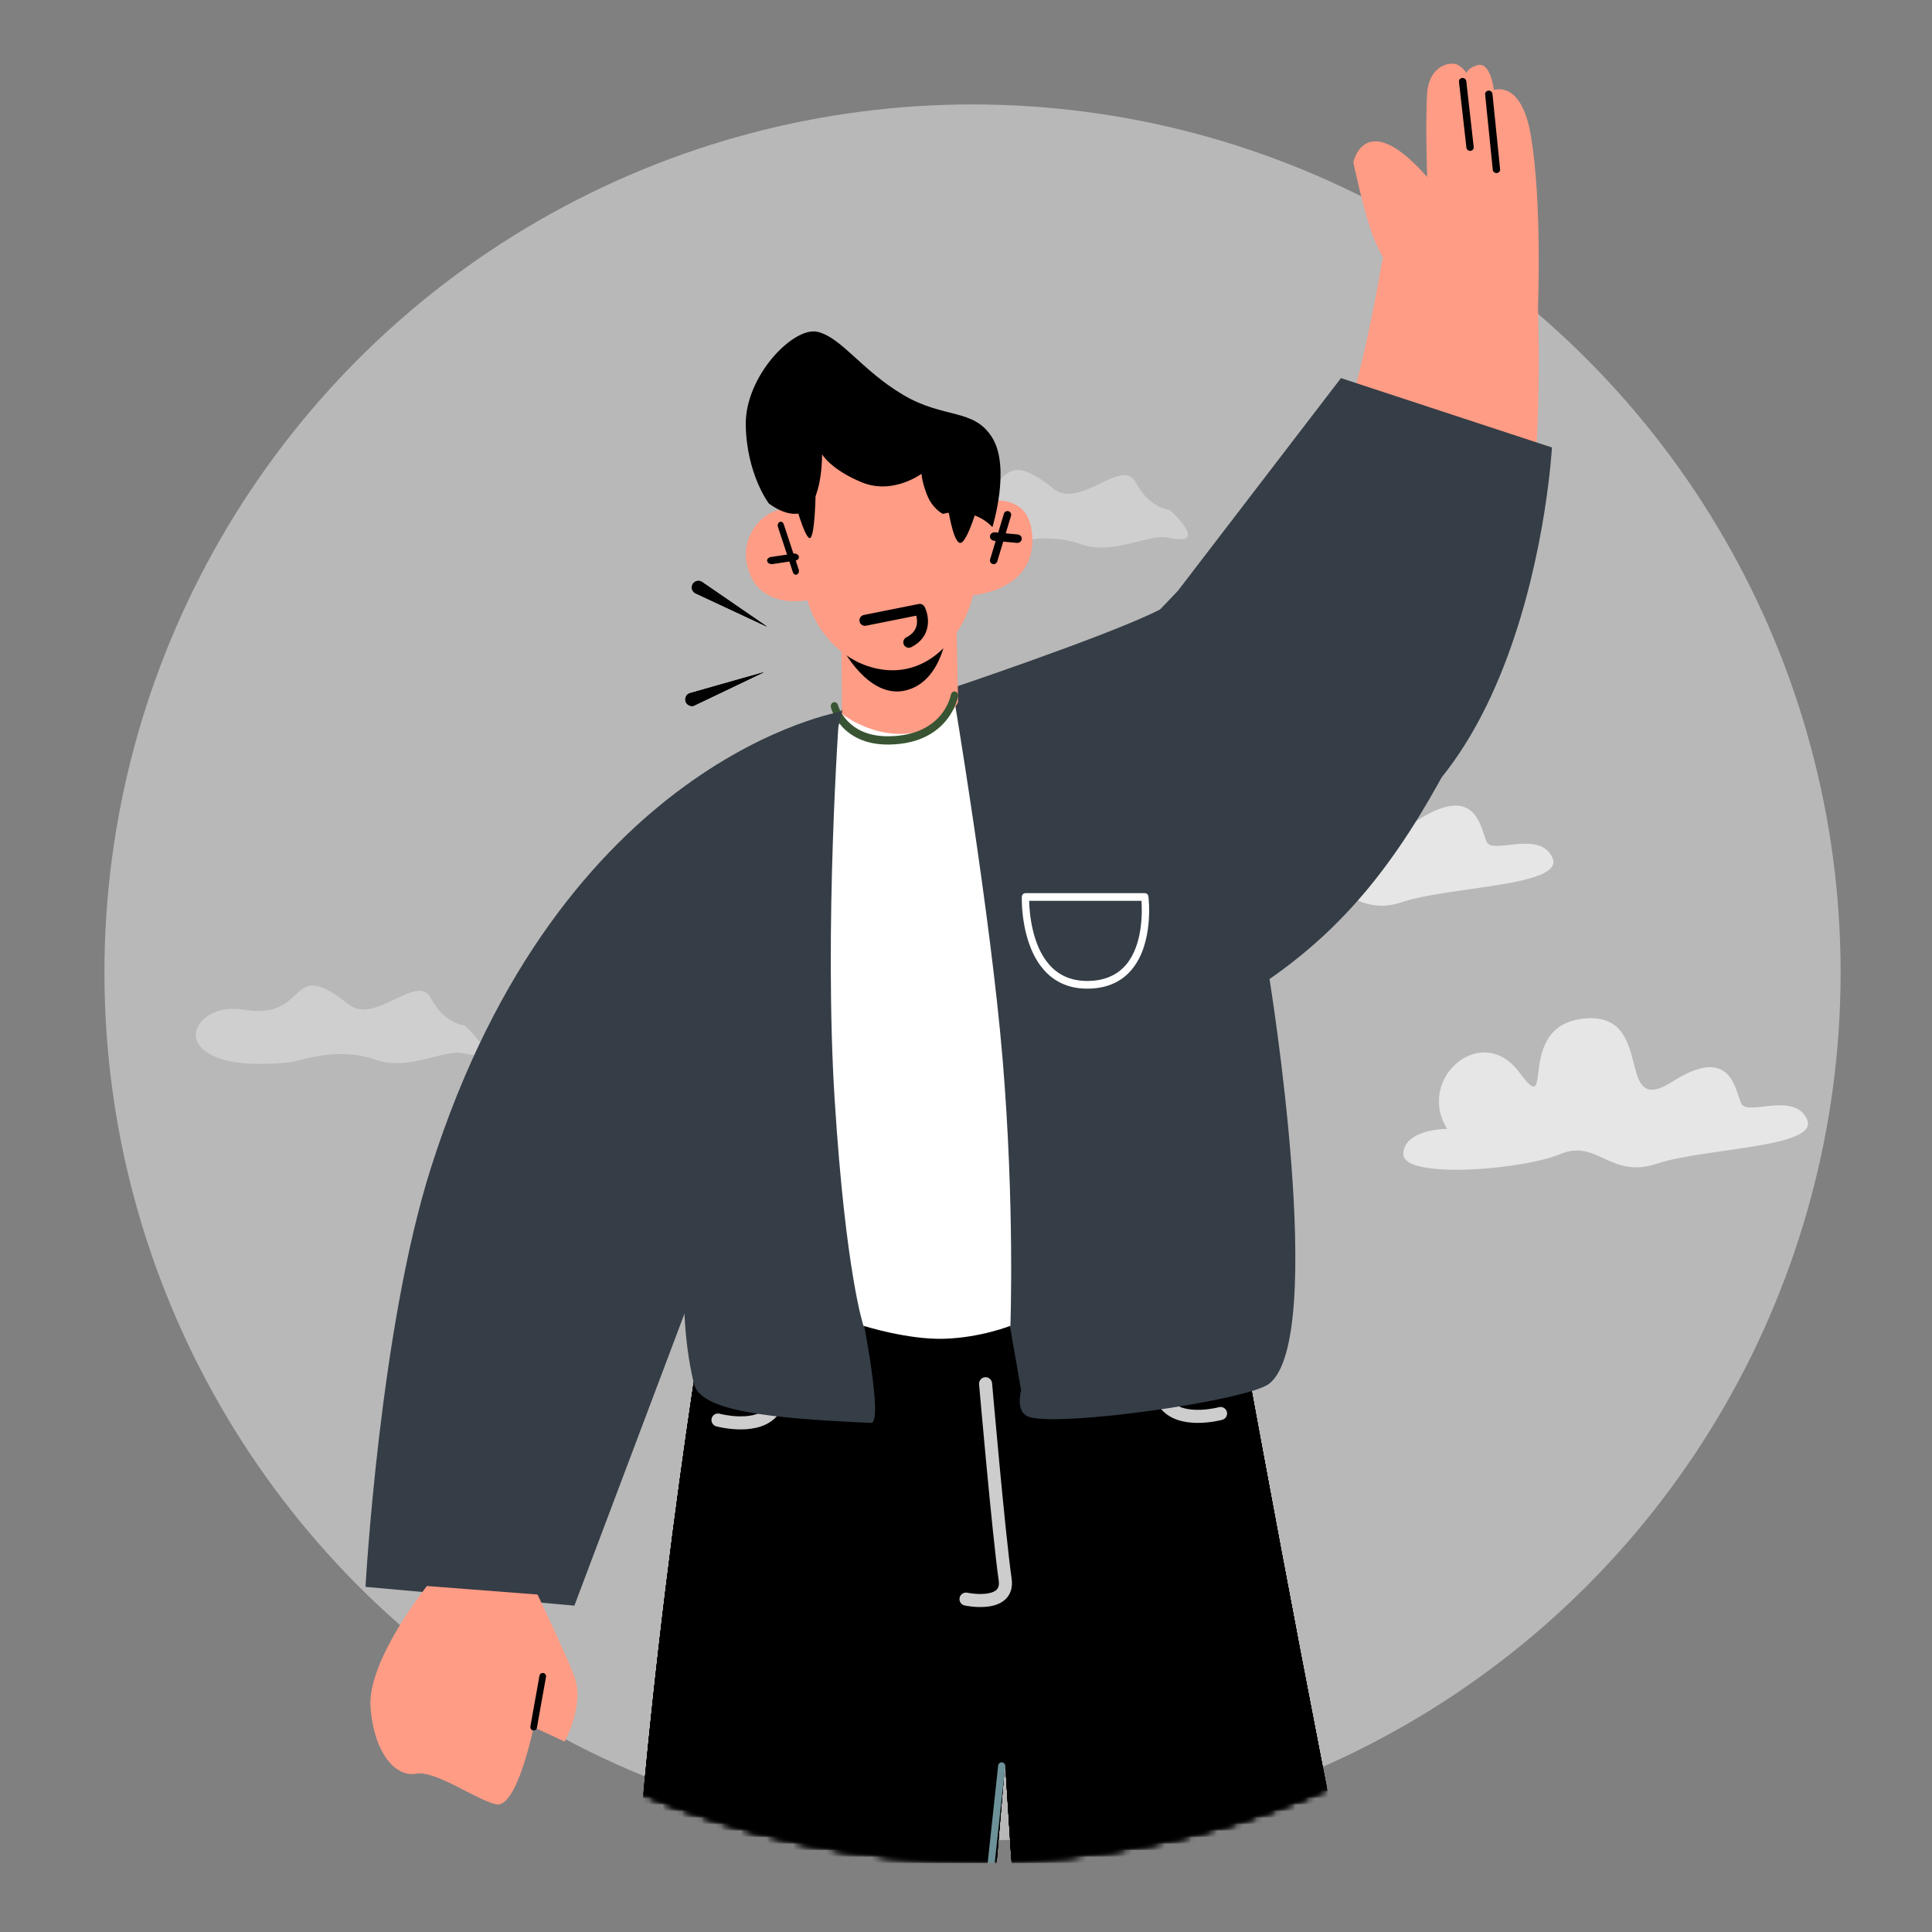 <svg width="296" height="296" viewBox="0 0 296 296" fill="none" xmlns="http://www.w3.org/2000/svg">
<rect x="0" y="0" width="296" height="296" fill="#808080" stroke="none"/>
<g clip-path="url(#clip0_542_464)">
<circle opacity="0.45" cx="149" cy="149" r="133" fill="#FEFEFE"/>
<path d="M192 118.922C186.307 122.158 177.918 125.149 182.713 132.885C180.475 132.885 176 133.659 176 136.753C176 140.621 194.245 139.17 200 136.753C205.755 134.335 207.672 140.621 214.865 138.203C222.058 135.786 239.778 135.786 237.859 131.435C235.941 127.083 228.748 130.951 227.789 129.017C226.83 127.083 226.351 119.831 217.24 125.633C208.129 131.434 200.866 113.881 192 118.922Z" fill="#E6E6E6"/>
<path d="M232.742 164.261C226.988 156.525 216.918 165.227 221.713 172.963C219.475 172.963 215 173.737 215 176.831C215 180.699 233.245 179.249 239 176.831C244.755 174.414 246.672 180.699 253.865 178.282C261.058 175.864 278.778 175.864 276.859 171.513C274.941 167.162 267.748 171.029 266.789 169.095C265.83 167.162 265.351 159.909 256.24 165.711C247.129 171.513 253.842 155.074 242.813 156.041C231.784 157.008 238.497 171.996 232.742 164.261Z" fill="#E6E6E6"/>
<path opacity="0.5" d="M179.187 78.104C179.187 78.104 176.064 77.879 174.009 73.906C172.975 71.907 170.816 72.985 168.412 74.139C166.041 75.277 163.43 76.488 161.424 74.888C155.906 70.488 154.825 71.981 152.944 73.719C151.553 75.004 149.723 76.422 145.339 75.691C139.947 74.792 136.547 78.692 138.61 81.236C140.899 84.058 146.806 84.302 152.17 83.781C154.318 83.572 159.503 81.236 165.679 83.399C170.585 85.118 176.056 81.718 178.968 82.372C185.659 83.874 179.187 78.104 179.187 78.104Z" fill="#E6E6E6"/>
<path opacity="0.5" d="M71.187 157.104C71.187 157.104 68.064 156.879 66.009 152.906C64.975 150.907 62.816 151.985 60.412 153.139C58.041 154.277 55.43 155.488 53.424 153.888C47.906 149.488 46.825 150.981 44.944 152.719C43.553 154.004 41.723 155.423 37.339 154.691C31.947 153.792 28.547 157.692 30.61 160.236C32.898 163.057 38.806 163.302 44.17 162.781C46.318 162.572 51.503 160.236 57.679 162.399C62.585 164.118 68.056 160.718 70.968 161.372C77.659 162.874 71.187 157.104 71.187 157.104Z" fill="#E6E6E6"/>
<mask id="mask0_542_464" style="mask-type:alpha" maskUnits="userSpaceOnUse" x="17" y="19" width="266" height="266">
<circle cx="150" cy="152" r="133" fill="#5128D4"/>
</mask>
<g mask="url(#mask0_542_464)">
<path d="M109.3 192.987C109.3 192.987 99.812 246.451 96.315 303.912C92.82 361.375 96.315 382.86 96.315 382.86C96.315 382.86 140.762 385.359 142.759 382.86C144.757 380.361 154 270.001 154 270.001C154 270.001 161.081 384.359 163.078 384.359C165.075 384.359 213.52 385.359 214.02 382.86C214.519 380.363 212.895 321.641 205.183 283.427C197.652 246.105 187.643 190.489 187.643 190.489L109.3 192.987Z" fill="black"/>
<path d="M144.538 354C144.184 353.962 143.97 353.688 144.003 353.385L152.927 270.491C152.962 270.187 153.235 269.987 153.521 270.001C153.816 270.035 154.03 270.31 153.997 270.612L145.073 353.506C145.041 353.79 144.809 354 144.538 354Z" fill="#6D9198"/>
<path opacity="0.54" fill-rule="evenodd" clip-rule="evenodd" d="M106.135 89.499C106.411 89.021 107.023 88.858 107.501 89.135L117.5 96L106.499 90.866C106.021 90.589 105.858 89.977 106.135 89.499Z" fill="black"/>
<path opacity="0.54" fill-rule="evenodd" clip-rule="evenodd" d="M105.054 107.481C104.875 106.958 105.155 106.39 105.678 106.212L117 103.001L106.323 108.105C105.8 108.283 105.232 108.003 105.054 107.481Z" fill="black"/>
</g>
<g mask="url(#mask0_542_464)">
<path d="M109.3 192.987C109.3 192.987 99.812 246.451 96.315 303.912C92.82 361.375 96.315 382.86 96.315 382.86C96.315 382.86 140.762 385.359 142.759 382.86C144.757 380.361 154 270.001 154 270.001C154 270.001 161.081 384.359 163.078 384.359C165.075 384.359 213.52 385.359 214.02 382.86C214.519 380.363 212.895 321.641 205.183 283.427C197.652 246.105 187.643 190.489 187.643 190.489L109.3 192.987Z" fill="black"/>
<path d="M144.538 354C144.184 353.962 143.97 353.688 144.003 353.385L152.927 270.491C152.962 270.187 153.235 269.987 153.521 270.001C153.816 270.035 154.03 270.31 153.997 270.612L145.073 353.506C145.041 353.79 144.809 354 144.538 354Z" fill="#6D9198"/>
<path opacity="0.54" fill-rule="evenodd" clip-rule="evenodd" d="M106.135 89.499C106.411 89.021 107.023 88.858 107.501 89.135L117.5 96L106.499 90.866C106.021 90.589 105.858 89.977 106.135 89.499Z" fill="black"/>
<path opacity="0.54" fill-rule="evenodd" clip-rule="evenodd" d="M105.054 107.481C104.875 106.958 105.155 106.39 105.678 106.212L117 103.001L106.323 108.105C105.8 108.283 105.232 108.003 105.054 107.481Z" fill="black"/>
</g>
<g mask="url(#mask0_542_464)">
<path d="M109.3 192.987C109.3 192.987 99.812 246.451 96.315 303.912C92.82 361.375 96.315 382.86 96.315 382.86C96.315 382.86 140.762 385.359 142.759 382.86C144.757 380.361 154 270.001 154 270.001C154 270.001 161.081 384.359 163.078 384.359C165.075 384.359 213.52 385.359 214.02 382.86C214.519 380.363 212.895 321.641 205.183 283.427C197.652 246.105 187.643 190.489 187.643 190.489L109.3 192.987Z" fill="black"/>
<path d="M144.538 354C144.184 353.962 143.97 353.688 144.003 353.385L152.927 270.491C152.962 270.187 153.235 269.987 153.521 270.001C153.816 270.035 154.03 270.31 153.997 270.612L145.073 353.506C145.041 353.79 144.809 354 144.538 354Z" fill="#6D9198"/>
<path opacity="0.54" fill-rule="evenodd" clip-rule="evenodd" d="M106.135 89.499C106.411 89.021 107.023 88.858 107.501 89.135L117.5 96L106.499 90.866C106.021 90.589 105.858 89.977 106.135 89.499Z" fill="black"/>
<path opacity="0.54" fill-rule="evenodd" clip-rule="evenodd" d="M105.054 107.481C104.875 106.958 105.155 106.39 105.678 106.212L117 103.001L106.323 108.105C105.8 108.283 105.232 108.003 105.054 107.481Z" fill="black"/>
</g>
<g mask="url(#mask0_542_464)">
<path d="M109.3 192.987C109.3 192.987 99.812 246.451 96.315 303.912C92.82 361.375 96.315 382.86 96.315 382.86C96.315 382.86 140.762 385.359 142.759 382.86C144.757 380.361 154 270.001 154 270.001C154 270.001 161.081 384.359 163.078 384.359C165.075 384.359 213.52 385.359 214.02 382.86C214.519 380.363 212.895 321.641 205.183 283.427C197.652 246.105 187.643 190.489 187.643 190.489L109.3 192.987Z" fill="black"/>
<path d="M144.538 354C144.184 353.962 143.97 353.688 144.003 353.385L152.927 270.491C152.962 270.187 153.235 269.987 153.521 270.001C153.816 270.035 154.03 270.31 153.997 270.612L145.073 353.506C145.041 353.79 144.809 354 144.538 354Z" fill="#6D9198"/>
<path opacity="0.54" fill-rule="evenodd" clip-rule="evenodd" d="M106.135 89.499C106.411 89.021 107.023 88.858 107.501 89.135L117.5 96L106.499 90.866C106.021 90.589 105.858 89.977 106.135 89.499Z" fill="black"/>
<path opacity="0.54" fill-rule="evenodd" clip-rule="evenodd" d="M105.054 107.481C104.875 106.958 105.155 106.39 105.678 106.212L117 103.001L106.323 108.105C105.8 108.283 105.232 108.003 105.054 107.481Z" fill="black"/>
</g>
<g mask="url(#mask0_542_464)">
<path d="M109.3 192.987C109.3 192.987 99.812 246.451 96.315 303.912C92.82 361.375 96.315 382.86 96.315 382.86C96.315 382.86 140.762 385.359 142.759 382.86C144.757 380.361 154 270.001 154 270.001C154 270.001 161.081 384.359 163.078 384.359C165.075 384.359 213.52 385.359 214.02 382.86C214.519 380.363 212.895 321.641 205.183 283.427C197.652 246.105 187.643 190.489 187.643 190.489L109.3 192.987Z" fill="black"/>
<path d="M144.538 354C144.184 353.962 143.97 353.688 144.003 353.385L152.927 270.491C152.962 270.187 153.235 269.987 153.521 270.001C153.816 270.035 154.03 270.31 153.997 270.612L145.073 353.506C145.041 353.79 144.809 354 144.538 354Z" fill="#6D9198"/>
<path opacity="0.54" fill-rule="evenodd" clip-rule="evenodd" d="M106.135 89.499C106.411 89.021 107.023 88.858 107.501 89.135L117.5 96L106.499 90.866C106.021 90.589 105.858 89.977 106.135 89.499Z" fill="black"/>
<path opacity="0.54" fill-rule="evenodd" clip-rule="evenodd" d="M105.054 107.481C104.875 106.958 105.155 106.39 105.678 106.212L117 103.001L106.323 108.105C105.8 108.283 105.232 108.003 105.054 107.481Z" fill="black"/>
</g>
<g mask="url(#mask0_542_464)">
<path d="M109.3 192.987C109.3 192.987 99.812 246.451 96.315 303.912C92.82 361.375 96.315 382.86 96.315 382.86C96.315 382.86 140.762 385.359 142.759 382.86C144.757 380.361 154 270.001 154 270.001C154 270.001 161.081 384.359 163.078 384.359C165.075 384.359 213.52 385.359 214.02 382.86C214.519 380.363 212.895 321.641 205.183 283.427C197.652 246.105 187.643 190.489 187.643 190.489L109.3 192.987Z" fill="black"/>
<path d="M144.538 354C144.184 353.962 143.97 353.688 144.003 353.385L152.927 270.491C152.962 270.187 153.235 269.987 153.521 270.001C153.816 270.035 154.03 270.31 153.997 270.612L145.073 353.506C145.041 353.79 144.809 354 144.538 354Z" fill="#6D9198"/>
<path opacity="0.54" fill-rule="evenodd" clip-rule="evenodd" d="M106.135 89.499C106.411 89.021 107.023 88.858 107.501 89.135L117.5 96L106.499 90.866C106.021 90.589 105.858 89.977 106.135 89.499Z" fill="black"/>
<path opacity="0.54" fill-rule="evenodd" clip-rule="evenodd" d="M105.054 107.481C104.875 106.958 105.155 106.39 105.678 106.212L117 103.001L106.323 108.105C105.8 108.283 105.232 108.003 105.054 107.481Z" fill="black"/>
</g>
<path d="M208.325 114.94C208.325 114.94 225.965 109.209 232.193 89.825C238.185 71.164 234.786 29.774 234.786 29.774L211.793 39.728C211.793 39.728 207.719 65.375 201.623 76.362C195.531 87.351 189.49 95.162 189.49 95.162L208.325 114.94Z" fill="#FF9C85"/>
<path d="M217.942 48.484C217.942 48.484 212.327 41.604 210.237 35.858C208.809 31.932 207.346 24.861 207.346 24.861C207.346 24.861 209.12 16.312 218.655 27.116C218.655 27.116 218.376 19.415 218.632 14.491C218.827 10.735 221.227 9.548 222.906 9.788C223.785 9.914 224.695 11.191 224.695 11.191C224.695 11.191 224.79 10.473 226.295 10.002C228.396 9.343 228.871 13.801 228.871 13.801C228.871 13.801 233.097 12.142 234.549 20.809C236.287 31.182 235.63 47.049 235.63 47.049L224.839 53.231L217.942 48.484Z" fill="#FF9C85"/>
<path fill-rule="evenodd" clip-rule="evenodd" d="M225.288 23.115C224.98 23.143 224.702 22.924 224.669 22.626L223.53 12.533C223.496 12.235 223.719 11.971 224.028 11.943C224.337 11.915 224.614 12.134 224.648 12.432L225.786 22.525C225.82 22.823 225.597 23.087 225.288 23.115Z" fill="black"/>
<path fill-rule="evenodd" clip-rule="evenodd" d="M229.323 26.513C229.013 26.538 228.738 26.316 228.708 26.019L227.536 14.467C227.506 14.17 227.732 13.909 228.042 13.884C228.352 13.86 228.627 14.081 228.657 14.378L229.829 25.93C229.86 26.228 229.633 26.488 229.323 26.513Z" fill="black"/>
<path d="M163.203 108.023C156.387 114.663 152.094 132.001 193.17 132.612C234.247 133.223 237.772 68.558 237.772 68.558L205.447 57.93L180.468 90.513C180.468 90.513 172.593 98.877 163.203 108.023Z" fill="#353D46"/>
<path fill-rule="evenodd" clip-rule="evenodd" d="M150.914 211.004C151.464 210.956 151.949 211.363 151.996 211.913L151 212L150.004 212.087C149.956 211.536 150.363 211.052 150.914 211.004ZM148.208 244.022L148.217 244.024L148.262 244.033C148.303 244.04 148.366 244.052 148.448 244.065C148.611 244.093 148.847 244.127 149.129 244.156C149.701 244.216 150.427 244.247 151.111 244.161C151.817 244.072 152.343 243.874 152.653 243.591C152.902 243.363 153.129 242.975 153.01 242.141C152.506 238.613 151.754 231.086 151.13 224.469C150.817 221.155 150.535 218.059 150.332 215.792C150.231 214.659 150.149 213.733 150.092 213.09L150.004 212.087C150.004 212.087 150.004 212.087 151 212C151.996 211.913 151.996 211.913 151.996 211.913L152.084 212.914C152.141 213.556 152.223 214.482 152.324 215.614C152.527 217.878 152.808 220.971 153.121 224.281C153.746 230.914 154.494 238.387 154.99 241.859C155.186 243.229 154.821 244.318 154.003 245.066C153.247 245.758 152.235 246.035 151.361 246.145C150.467 246.258 149.575 246.213 148.924 246.146C148.594 246.112 148.317 246.071 148.12 246.038C148.021 246.022 147.943 246.008 147.887 245.997L147.821 245.984L147.802 245.98L147.796 245.979L147.794 245.979C147.794 245.978 147.792 245.978 148 245L147.794 245.979C147.254 245.864 146.907 245.333 147.022 244.792C147.137 244.252 147.668 243.907 148.208 244.022C148.208 244.022 148.208 244.022 148.208 244.022Z" fill="#CDCDCD"/>
<path fill-rule="evenodd" clip-rule="evenodd" d="M121.012 205.847L121.011 205.851L121.009 205.866L120.998 205.929C120.989 205.986 120.975 206.07 120.956 206.179C120.918 206.398 120.86 206.714 120.782 207.103C120.625 207.882 120.389 208.944 120.069 210.079C119.749 211.218 119.351 212.412 118.875 213.461C118.392 214.528 117.865 215.363 117.323 215.861C116.306 216.797 114.655 217.053 113.046 216.992C112.271 216.962 111.569 216.862 111.058 216.769C110.804 216.722 110.601 216.678 110.463 216.645C110.394 216.629 110.341 216.616 110.308 216.608L110.271 216.598L110.264 216.596C109.732 216.451 109.182 216.764 109.036 217.296C108.889 217.829 109.203 218.379 109.735 218.525L110 217.561C109.735 218.525 109.735 218.525 109.735 218.525L109.739 218.526L109.744 218.527L109.759 218.532L109.814 218.546C109.86 218.557 109.925 218.574 110.008 218.593C110.173 218.631 110.408 218.683 110.698 218.736C111.274 218.842 112.075 218.956 112.97 218.99C114.7 219.056 117.049 218.83 118.677 217.334C119.511 216.566 120.172 215.444 120.697 214.287C121.229 213.112 121.659 211.815 121.995 210.621C122.331 209.423 122.579 208.31 122.742 207.497C122.824 207.09 122.885 206.757 122.926 206.524C122.946 206.408 122.962 206.316 122.972 206.253L122.984 206.181L122.987 206.161L122.988 206.153C122.988 206.153 122.988 206.153 122 206L122.988 206.153C123.073 205.608 122.699 205.096 122.153 205.012C121.607 204.927 121.096 205.302 121.012 205.847Z" fill="#CDCDCD"/>
<path fill-rule="evenodd" clip-rule="evenodd" d="M175.988 204.847L175.989 204.851L175.991 204.866L176.002 204.929C176.011 204.986 176.025 205.07 176.044 205.179C176.082 205.398 176.14 205.714 176.218 206.103C176.375 206.882 176.611 207.944 176.931 209.079C177.251 210.218 177.649 211.412 178.125 212.461C178.608 213.528 179.135 214.363 179.677 214.861C180.694 215.797 182.345 216.053 183.954 215.992C184.729 215.962 185.431 215.862 185.942 215.769C186.196 215.722 186.399 215.678 186.537 215.645C186.606 215.629 186.659 215.616 186.692 215.608L186.729 215.598L186.736 215.596C187.268 215.451 187.818 215.764 187.964 216.296C188.111 216.829 187.797 217.379 187.265 217.525L187 216.561C187.265 217.525 187.265 217.525 187.265 217.525L187.261 217.526L187.256 217.527L187.241 217.532L187.186 217.546C187.14 217.557 187.075 217.574 186.992 217.593C186.827 217.631 186.592 217.683 186.302 217.736C185.726 217.842 184.925 217.956 184.03 217.99C182.3 218.056 179.951 217.83 178.323 216.334C177.489 215.566 176.828 214.444 176.303 213.287C175.771 212.112 175.341 210.815 175.005 209.621C174.669 208.423 174.421 207.31 174.258 206.497C174.176 206.09 174.115 205.757 174.074 205.524C174.054 205.408 174.038 205.316 174.028 205.253L174.016 205.181L174.013 205.161L174.012 205.153C174.012 205.153 174.012 205.153 175 205L174.012 205.153C173.927 204.608 174.301 204.096 174.847 204.012C175.393 203.927 175.904 204.302 175.988 204.847Z" fill="#CDCDCD"/>
<path d="M81 203C75.002 202.764 68.682 155.789 106.315 131C115.983 124.632 130.08 107.425 130.08 107.425L143.974 106.058C143.974 106.058 169.282 97.609 177.5 93.5C181.5 91.5 182.149 107.425 182.149 107.425C195.337 107.425 222 117 222 117C213.956 132.213 205.922 142.06 194.5 150C194.5 150 203.446 205 194.446 212C191.054 214.638 161.446 218.789 157.446 217C155.554 216.153 156.446 213 156.446 213L154 199L132 201C132 201 135.446 218.089 133.446 218C117.963 217.307 107.327 216.241 106.315 212C102.879 197.601 106.315 182.172 106.315 182.172L101.882 205.198L81 203Z" fill="#353D46"/>
<path d="M128.575 109.336C128.575 109.336 126.198 142.2 127.891 168.69C129.585 195.178 132.292 203.126 132.292 203.126C132.292 203.126 139.062 205.277 144.648 205.112C150.233 204.947 154.803 203.126 154.803 203.126C154.803 203.126 155.477 184.69 153.62 162.397C151.757 140.047 146.003 105.942 146.003 105.942L128.575 109.336Z" fill="white"/>
<path d="M128.909 99.684L129 109.385C129 109.385 132.908 112.444 137.852 112.445C144.527 112.447 146.794 107.556 146.794 107.556L146.543 96.186L128.909 99.684Z" fill="#FF9C85"/>
<path d="M128.909 99.061C128.909 99.061 133.008 107.21 138.795 105.771C144.582 104.334 145.168 96.186 145.168 96.186L128.909 99.061Z" fill="black"/>
<path d="M148.788 69.866C148.788 69.866 152.664 87.835 146.807 96.563C140.947 105.29 133.095 102.886 129.55 100.318C124.768 96.854 123.715 91.957 123.715 91.957C123.715 91.957 117.249 93.324 114.994 88.197C112.629 82.811 116.595 78.369 119.836 78.058C123.078 77.746 123.465 78.317 123.465 78.317L122.414 72.541C122.414 72.541 141.779 50.822 148.788 69.866Z" fill="#FF9C85"/>
<path fill-rule="evenodd" clip-rule="evenodd" d="M140.747 92.54C141.119 92.466 141.494 92.649 141.663 92.988C142.003 93.668 142.307 94.77 142.119 95.933C141.922 97.148 141.196 98.359 139.608 99.153C139.193 99.361 138.689 99.193 138.481 98.778C138.274 98.363 138.442 97.859 138.857 97.651C139.956 97.102 140.349 96.353 140.461 95.665C140.537 95.194 140.484 94.721 140.379 94.326L132.679 95.866C132.224 95.957 131.781 95.662 131.69 95.208C131.599 94.753 131.894 94.31 132.349 94.219L140.747 92.54Z" fill="black"/>
<path d="M146.793 78.022C146.793 78.022 157.15 73.308 158.099 81.519C159.194 91.029 148.012 91.309 148.012 91.309L146.793 78.022Z" fill="#FF9C85"/>
<path d="M152.239 86.432C152.186 86.432 152.128 86.424 152.074 86.409C151.773 86.317 151.603 86.003 151.693 85.702L153.806 78.705C153.896 78.406 154.211 78.237 154.516 78.326C154.816 78.416 154.986 78.732 154.897 79.031L152.784 86.028C152.709 86.275 152.483 86.432 152.239 86.432Z" fill="black"/>
<path d="M155.836 83.18C155.762 83.178 152.307 82.852 152.307 82.852C151.917 82.815 151.633 82.495 151.673 82.137C151.712 81.78 152.07 81.518 152.451 81.558L155.908 81.882C156.299 81.919 156.583 82.24 156.543 82.597C156.505 82.932 156.196 83.18 155.836 83.18Z" fill="black"/>
<path d="M121.927 88.057C121.74 88.057 121.563 87.92 121.487 87.693L119.186 80.728C119.088 80.43 119.205 80.09 119.449 79.97C119.692 79.849 119.968 79.993 120.067 80.291L122.368 87.257C122.467 87.553 122.349 87.894 122.106 88.015C122.048 88.043 121.987 88.057 121.927 88.057Z" fill="black"/>
<path d="M118.243 86.432C117.906 86.432 117.606 86.249 117.539 85.987C117.462 85.689 117.717 85.399 118.105 85.34L121.548 84.817C121.946 84.754 122.313 84.954 122.389 85.251C122.466 85.549 122.212 85.84 121.823 85.898L118.382 86.42C118.335 86.427 118.289 86.432 118.243 86.432Z" fill="black"/>
<path d="M144.451 78.73C144.451 78.73 142.868 77.957 142.028 75.819C141.189 73.68 141.195 72.581 141.195 72.581C141.195 72.581 136.82 75.852 132.067 73.907C127.313 71.964 125.947 69.609 125.947 69.609C125.947 69.609 126.04 75.606 123.816 77.881C121.589 80.153 117.782 77.126 117.782 77.126C117.782 77.126 114.381 72.634 114.258 65.115C114.138 57.599 121.589 49.997 125.239 50.835C128.886 51.674 131.984 56.695 138.325 60.471C144.664 64.247 149.232 62.483 152.045 67.103C154.858 71.722 152.044 80.768 152.044 80.768C152.044 80.768 149.421 77.572 144.451 78.73Z" fill="black"/>
<path d="M121.595 76.272C121.595 76.272 123.241 82.389 124.046 82.445C124.852 82.501 124.954 75.727 124.954 75.727L121.595 76.272Z" fill="black"/>
<path d="M145.166 77.355C145.166 77.355 145.966 83.098 147.101 83.179C148.237 83.257 150.044 76.676 150.044 76.676L145.166 77.355Z" fill="black"/>
<path d="M136.015 114.072C128.887 114.072 127.367 108.624 127.306 108.39C127.217 108.056 127.386 107.706 127.681 107.604C127.971 107.498 128.289 107.691 128.381 108.025C128.434 108.221 129.756 112.804 136.017 112.804C136.057 112.804 136.096 112.804 136.135 112.804C144.559 112.727 145.668 106.524 145.678 106.462C145.735 106.118 146.022 105.892 146.333 105.953C146.637 106.017 146.839 106.347 146.784 106.691C146.77 106.764 145.484 113.986 136.144 114.072C136.102 114.072 136.059 114.072 136.015 114.072Z" fill="#385432"/>
<path d="M157.674 138.015C157.712 139.712 158.065 144.802 160.803 147.853C162.204 149.416 164.056 150.234 166.306 150.286C168.944 150.355 171.069 149.517 172.515 147.815C175.124 144.745 174.998 139.638 174.883 138.015H157.674ZM166.585 151.469C166.484 151.469 166.384 151.467 166.284 151.466C163.72 151.406 161.601 150.462 159.987 148.66C156.357 144.613 156.544 137.698 156.553 137.405C156.563 137.087 156.811 136.836 157.112 136.836H175.392C175.673 136.836 175.91 137.054 175.947 137.347C175.983 137.638 176.813 144.52 173.352 148.598C171.736 150.503 169.459 151.469 166.585 151.469Z" fill="white"/>
<path d="M101.358 205.074C101.639 205.115 101.906 204.93 101.964 204.65L106.785 182.023C106.849 181.73 106.66 181.442 106.369 181.38C106.066 181.295 105.788 181.504 105.724 181.797L100.904 204.424C100.842 204.717 101.03 205.005 101.321 205.067L101.358 205.074Z" fill="white"/>
<path d="M129 109C129 109 86 116 65.999 179C58.167 203.67 56 243.12 56 243.12L88 246L111 185L129 109Z" fill="#353D46"/>
<path d="M82.357 244.299C82.357 244.299 87.312 254.694 88.121 257.224C89.46 261.422 86.511 266.832 86.511 266.832L81.757 264.612C81.757 264.612 79.203 277.209 75.971 276.434C72.739 275.661 66.758 271.199 63.709 271.75C60.66 272.298 57.314 268.695 56.769 261.578C56.223 254.463 65.412 242.99 65.412 242.99L82.357 244.299Z" fill="#FF9C85"/>
<path d="M81.27 264.757L81.258 264.522L82.653 256.735C82.703 256.457 82.966 256.274 83.243 256.323C83.521 256.373 83.703 256.641 83.653 256.914L82.259 264.703C82.208 264.979 81.946 265.164 81.669 265.115C81.472 265.079 81.322 264.934 81.27 264.757Z" fill="black"/>
</g>
<defs>
<clipPath id="clip0_542_464">
<rect width="296" height="296" fill="white"/>
</clipPath>
</defs>
</svg>

